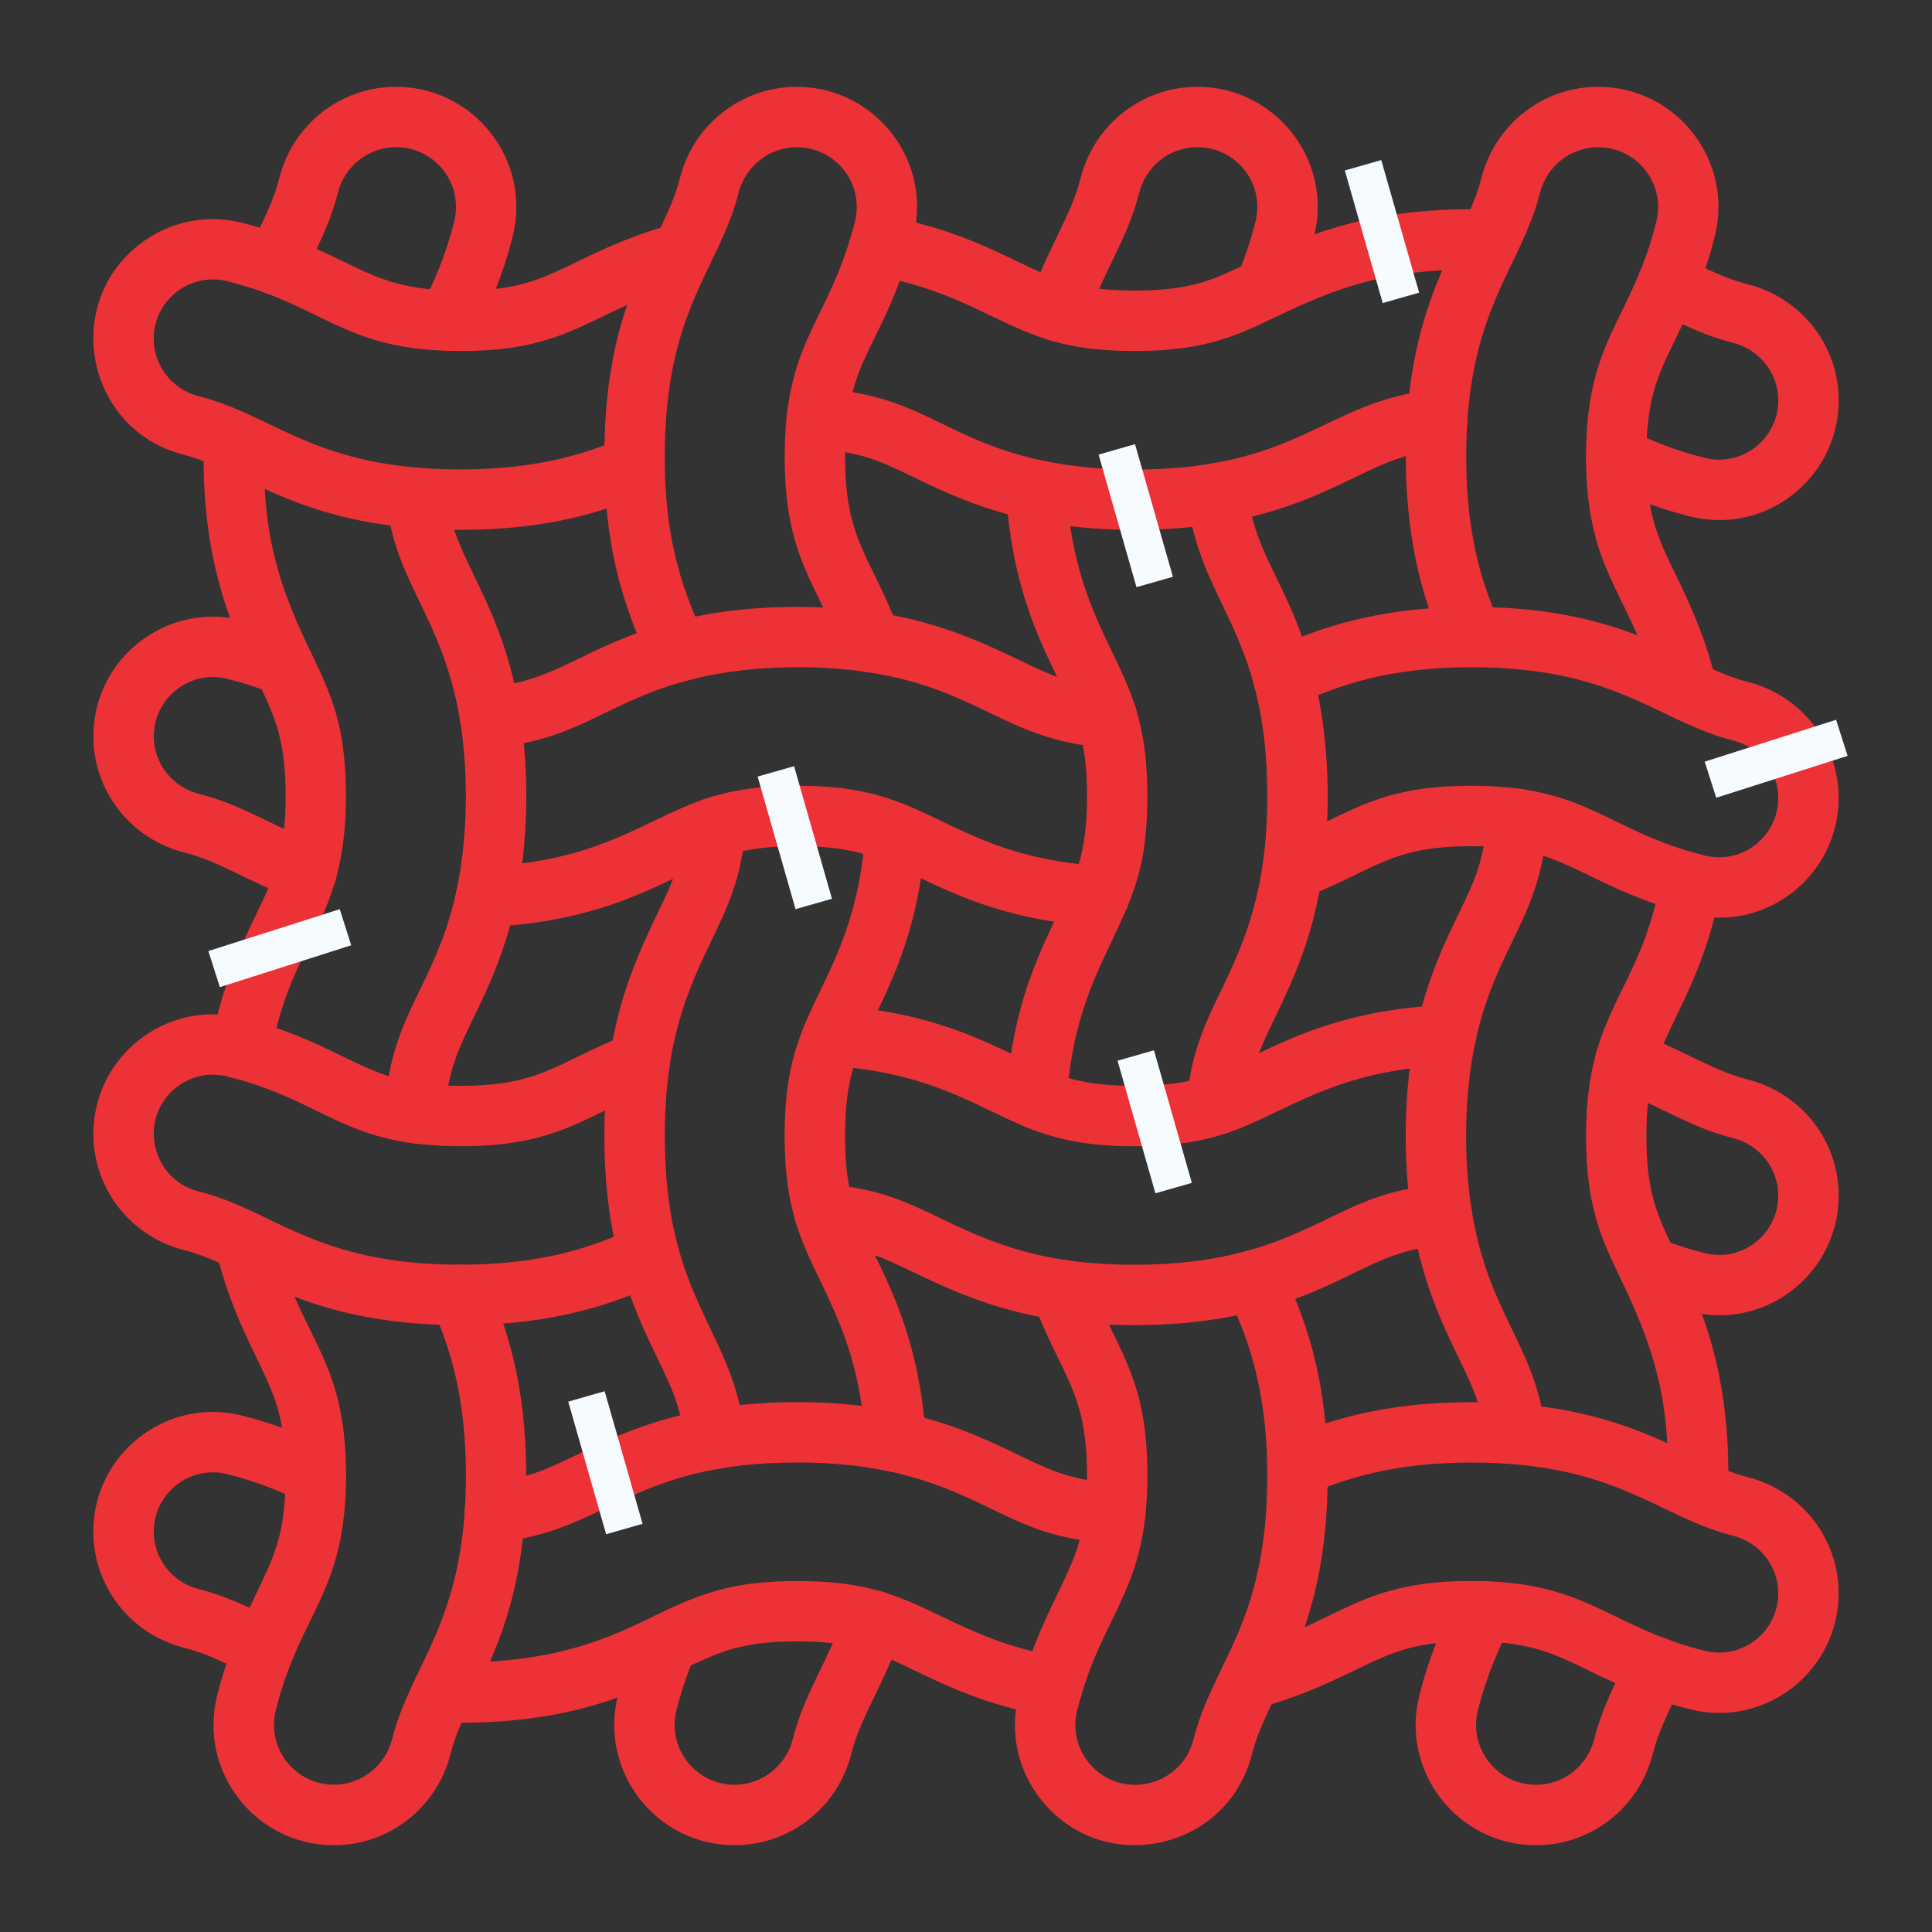 <svg width="102" height="102" viewBox="0 0 102 102" fill="none" xmlns="http://www.w3.org/2000/svg">
<rect x="0" y="0" width="102" height="102" fill="#333333" stroke="none"/>
<path d="M59.896 18.53C56.357 18.53 54.703 17.824 52.364 16.695C50.731 15.907 48.885 15.014 46.167 14.553C45.298 14.406 44.716 13.584 44.864 12.715C45.011 11.846 45.833 11.264 46.702 11.412C51.54 12.233 53.886 14.174 56.309 14.898C57.329 15.204 58.437 15.341 59.899 15.341C63.109 15.341 64.197 14.68 66.104 13.795C68.514 12.631 71.816 11.045 77.689 11.045C78.021 11.045 78.361 11.051 78.698 11.061C79.577 11.088 80.27 11.822 80.241 12.705C80.215 13.584 79.48 14.277 78.598 14.248C73.222 14.082 70.494 15.254 67.421 16.697C65.3 17.724 63.623 18.53 59.896 18.53ZM66.078 13.811C66.075 13.813 66.072 13.813 66.07 13.816C66.072 13.813 66.075 13.811 66.078 13.811ZM54.376 27.434C51.711 26.868 49.794 25.944 48.256 25.201C46.528 24.366 45.388 23.816 43.041 23.703C42.162 23.66 41.485 22.913 41.527 22.033C41.569 21.153 42.317 20.476 43.197 20.518C48.593 20.779 49.762 23.194 55.043 24.316C56.536 24.632 58.124 24.788 59.899 24.788C68.65 24.788 69.981 21.143 75.722 20.582C76.599 20.497 77.378 21.137 77.463 22.012C77.549 22.889 76.907 23.668 76.032 23.753C74.155 23.937 73.117 24.437 71.542 25.196C69.82 26.028 67.679 27.06 64.537 27.6C61.487 28.124 57.629 28.124 54.376 27.434ZM89.237 27.268C87.339 26.797 85.853 26.154 84.65 25.588C83.854 25.214 83.512 24.264 83.886 23.468C84.26 22.673 85.211 22.331 86.006 22.704C87.123 23.229 88.379 23.771 90.004 24.174C91.987 24.666 93.883 23.165 93.883 21.137C93.883 19.702 92.901 18.454 91.492 18.098C89.949 17.709 88.779 17.092 87.352 16.41C86.556 16.031 86.222 15.08 86.601 14.285C86.981 13.489 87.931 13.155 88.727 13.534C90.107 14.193 91.065 14.704 92.274 15.009C95.1 15.723 97.073 18.243 97.073 21.14C97.073 25.201 93.259 28.264 89.237 27.268ZM24.314 27.974C15.939 27.974 13.047 24.854 9.726 24.016C4.606 22.726 3.221 16.144 7.35 12.913C8.891 11.706 10.864 11.288 12.76 11.757C13.56 11.957 14.327 12.194 15.104 12.481C19.041 13.94 19.886 15.344 24.311 15.344C27.313 15.344 28.498 14.772 30.46 13.824L30.466 13.821C31.859 13.15 33.436 12.389 35.588 11.825C36.599 11.559 37.587 12.325 37.587 13.366C37.587 14.119 37.063 14.751 36.36 14.917C34.524 15.401 33.165 16.057 31.851 16.692C31.846 16.695 31.843 16.695 31.846 16.695C29.676 17.743 27.835 18.643 23.639 18.52C18.069 18.362 16.984 16.086 11.993 14.846C10.021 14.356 8.114 15.852 8.114 17.882C8.114 19.318 9.097 20.566 10.505 20.922C14.532 21.941 16.681 24.785 24.311 24.785C28.483 24.785 31.074 23.895 32.867 23.118C33.676 22.768 34.614 23.139 34.964 23.948C35.314 24.756 34.943 25.694 34.134 26.044C32.064 26.942 29.073 27.974 24.314 27.974ZM89.237 48.261C84.597 47.11 83.07 45.267 79.88 44.811C79.235 44.719 78.516 44.674 77.686 44.674C73.365 44.674 72.609 45.936 68.806 47.413C67.766 47.816 66.636 47.052 66.636 45.928C66.636 45.235 67.076 44.648 67.692 44.426C71.234 43.041 72.564 41.485 77.686 41.485C83.875 41.485 84.813 43.879 90.004 45.167C91.995 45.659 93.883 44.15 93.883 42.13C93.883 40.695 92.901 39.446 91.492 39.091C87.507 38.085 85.382 35.243 77.739 35.227H77.686C73.304 35.227 70.639 36.183 68.413 37.218C67.615 37.59 66.667 37.242 66.296 36.444C65.925 35.646 66.272 34.698 67.07 34.327C69.506 33.197 72.672 32.041 77.686 32.041H77.742C86.064 32.056 88.972 35.167 92.271 35.999C95.097 36.713 97.07 39.233 97.07 42.13C97.073 46.194 93.259 49.257 89.237 48.261ZM24.069 47.416C24.029 46.536 24.709 45.791 25.588 45.751C31.761 45.472 34.084 43.218 37.26 42.167C38.688 41.695 40.181 41.485 42.104 41.485C45.712 41.485 47.373 42.23 49.638 43.32C51.722 44.326 54.079 45.464 58.137 45.725C59.017 45.78 59.683 46.539 59.625 47.418C59.57 48.298 58.811 48.964 57.932 48.906C53.51 48.622 50.866 47.453 48.229 46.183C46.307 45.256 45.109 44.674 42.101 44.674C39.125 44.674 37.932 45.238 35.954 46.194C33.629 47.316 30.74 48.711 25.73 48.938C24.867 48.977 24.111 48.303 24.069 47.416ZM58.329 39.467C53.057 39.078 51.73 36.37 45.754 35.48C42.986 35.067 39.288 35.106 36.21 35.949C31.901 37.126 30.511 39.091 26.004 39.457C25.127 39.528 24.358 38.875 24.287 37.998C24.216 37.121 24.869 36.352 25.746 36.281C29.454 35.98 30.745 34.14 35.367 32.876C37.424 32.315 39.628 32.041 42.101 32.041C47.468 32.041 50.576 33.286 53.742 34.816C55.39 35.612 56.475 36.136 58.559 36.289C59.435 36.355 60.096 37.118 60.031 37.995C59.973 38.87 59.214 39.533 58.329 39.467ZM15.628 47.497C13.042 46.523 11.604 45.48 9.729 45.006C6.903 44.292 4.93 41.772 4.93 38.875C4.93 34.766 8.786 31.759 12.765 32.744C13.713 32.978 14.63 33.273 15.565 33.645C16.384 33.968 16.784 34.895 16.46 35.712C16.136 36.531 15.209 36.931 14.393 36.607C13.589 36.289 12.807 36.038 11.999 35.838C10.024 35.348 8.119 36.844 8.119 38.875C8.119 40.31 9.102 41.559 10.511 41.914C12.805 42.493 14.316 43.592 16.755 44.513C17.579 44.824 17.995 45.743 17.685 46.568C17.369 47.395 16.45 47.808 15.628 47.497ZM89.237 69.251C88.292 69.017 87.376 68.724 86.438 68.353C85.619 68.029 85.219 67.105 85.543 66.285C85.867 65.466 86.791 65.066 87.61 65.39C88.416 65.709 89.198 65.959 90.004 66.159C90.257 66.222 90.512 66.254 90.765 66.254C92.485 66.254 93.883 64.85 93.883 63.123C93.883 61.687 92.901 60.439 91.492 60.083C89.195 59.504 87.689 58.406 85.248 57.484C84.423 57.173 84.007 56.254 84.318 55.43C84.629 54.605 85.548 54.189 86.372 54.5C88.924 55.461 90.412 56.52 92.274 56.992C95.1 57.705 97.073 60.226 97.073 63.123C97.073 67.186 93.259 70.249 89.237 69.251ZM59.896 69.959C54.529 69.959 51.427 68.714 48.256 67.184C46.612 66.391 45.527 65.867 43.449 65.711C42.617 65.656 41.961 64.966 41.961 64.121C41.961 63.194 42.749 62.464 43.673 62.533C46.365 62.733 47.884 63.465 49.644 64.316C52.406 65.651 55.043 66.773 59.899 66.773C62.085 66.773 64.015 66.536 65.793 66.051C70.107 64.874 71.492 62.909 75.996 62.543C76.873 62.472 77.642 63.125 77.713 64.002C77.784 64.879 77.131 65.648 76.254 65.719C72.532 66.022 71.276 67.855 66.633 69.125C64.574 69.686 62.369 69.959 59.896 69.959ZM59.896 60.515C57.571 60.515 55.896 60.215 54.113 59.483C51.5 58.408 49.099 56.612 43.86 56.275C42.981 56.22 42.314 55.461 42.372 54.582C42.428 53.702 43.186 53.038 44.066 53.094C49.991 53.473 52.875 55.525 55.327 56.533C56.483 57.01 57.703 57.326 59.896 57.326C62.867 57.326 64.063 56.765 66.035 55.812L66.046 55.806C68.369 54.684 71.258 53.291 76.264 53.062C77.144 53.023 77.889 53.702 77.929 54.582C77.968 55.461 77.289 56.207 76.409 56.246C72.28 56.433 69.925 57.471 67.418 58.682C66.53 59.112 65.693 59.514 64.734 59.831C63.309 60.305 61.816 60.515 59.896 60.515ZM24.314 69.959H24.258C15.954 69.946 13.002 66.825 9.729 66.001C6.903 65.287 4.93 62.767 4.93 59.87C4.93 55.77 8.778 52.751 12.765 53.739C17.392 54.885 18.938 56.733 22.122 57.189C22.77 57.281 23.487 57.326 24.316 57.326C28.638 57.326 29.378 56.07 33.194 54.587C34.016 54.268 34.938 54.674 35.256 55.496C35.575 56.317 35.169 57.239 34.348 57.558C30.774 58.946 29.454 60.513 24.314 60.513C18.09 60.513 17.232 58.129 11.996 56.831C11.056 56.599 10.079 56.807 9.318 57.402C7.277 58.998 7.948 62.259 10.508 62.907C14.48 63.907 16.623 66.754 24.261 66.77H24.314C28.696 66.77 31.361 65.814 33.587 64.779C34.385 64.408 35.333 64.755 35.704 65.553C36.075 66.351 35.728 67.299 34.93 67.671C32.494 68.803 29.328 69.959 24.314 69.959ZM89.237 90.244C88.439 90.046 87.639 89.799 86.894 89.519C82.864 88.023 82.137 86.657 77.686 86.657C74.684 86.657 73.499 87.228 71.537 88.176C70.212 88.816 68.564 89.612 66.407 90.175C65.395 90.438 64.41 89.675 64.41 88.634C64.41 87.881 64.934 87.249 65.638 87.083C70.805 85.719 71.708 83.285 78.358 83.48C83.894 83.638 85.087 85.932 90.004 87.154C91.995 87.647 93.883 86.138 93.883 84.118C93.883 82.682 92.901 81.434 91.492 81.079C87.52 80.075 85.337 77.215 77.686 77.215C73.512 77.215 70.921 78.108 69.13 78.882C68.321 79.232 67.384 78.861 67.034 78.055C66.683 77.247 67.055 76.309 67.86 75.959C69.933 75.061 72.925 74.028 77.686 74.028C86.025 74.028 88.974 77.154 92.271 77.987C95.097 78.7 97.07 81.221 97.07 84.118C97.073 88.179 93.259 91.242 89.237 90.244ZM24.314 90.952C23.974 90.952 23.631 90.947 23.3 90.936C22.42 90.907 21.73 90.17 21.759 89.29C21.788 88.411 22.523 87.721 23.405 87.749C23.703 87.76 24.008 87.765 24.314 87.765C29.473 87.765 32.28 86.412 34.535 85.324L34.548 85.319C37.16 84.012 38.917 83.472 42.106 83.472C45.733 83.472 47.416 84.234 49.636 85.305C51.666 86.285 53.341 87.025 55.835 87.447C56.704 87.594 57.286 88.416 57.139 89.285C56.992 90.154 56.17 90.736 55.301 90.589C50.468 89.769 48.111 87.823 45.696 87.099C44.677 86.793 43.568 86.657 42.106 86.657C39.035 86.657 37.919 87.249 35.922 88.192C33.508 89.356 30.202 90.952 24.314 90.952ZM58.806 81.481C55.812 81.337 54.213 80.565 52.362 79.672C50.9 78.966 49.249 78.171 46.96 77.684C45.467 77.368 43.879 77.212 42.104 77.212C33.355 77.212 32.022 80.857 26.278 81.418C25.401 81.505 24.622 80.863 24.537 79.988C24.451 79.111 25.093 78.332 25.968 78.247C27.848 78.063 28.886 77.563 30.46 76.802C32.183 75.969 34.324 74.937 37.463 74.4C40.492 73.878 44.355 73.873 47.621 74.568C50.286 75.135 52.204 76.059 53.742 76.802C55.472 77.636 56.612 78.187 58.956 78.3C59.836 78.342 60.513 79.09 60.471 79.97C60.434 80.841 59.691 81.524 58.806 81.481ZM13.273 88.466C11.891 87.805 10.935 87.299 9.726 86.994C6.9 86.28 4.928 83.76 4.928 80.863C4.928 76.762 8.775 73.744 12.762 74.731C14.661 75.203 16.147 75.846 17.35 76.412C18.146 76.786 18.488 77.737 18.114 78.532C17.74 79.327 16.789 79.67 15.994 79.296C14.877 78.772 13.621 78.229 11.996 77.826C10.024 77.336 8.117 78.832 8.117 80.863C8.117 82.298 9.099 83.546 10.508 83.902C12.049 84.292 13.213 84.903 14.648 85.59C15.444 85.969 15.778 86.92 15.399 87.715C15.02 88.508 14.069 88.843 13.273 88.466Z" fill="#ED3237"/>
<path d="M17.627 97.418C13.503 97.418 10.466 93.549 11.461 89.538C12.038 87.212 12.773 85.743 13.545 84.097C14.501 82.116 15.078 80.923 15.078 77.892V77.85C15.072 74.85 14.498 73.66 13.545 71.687C12.834 70.218 11.951 68.387 11.377 65.893C11.148 64.895 11.907 63.942 12.931 63.942C13.7 63.942 14.343 64.487 14.493 65.211C15.773 70.721 18.256 71.479 18.267 77.844V77.889C18.267 84.155 15.849 85.084 14.559 90.299C14.063 92.293 15.573 94.223 17.629 94.223C19.081 94.223 20.345 93.227 20.706 91.803C21.719 87.778 24.598 85.64 24.598 77.887C24.598 73.607 23.692 70.994 22.805 69.006C22.446 68.203 22.807 67.26 23.61 66.902C24.414 66.544 25.357 66.904 25.715 67.708C26.678 69.87 27.782 72.98 27.782 77.884C27.782 86.422 24.653 89.166 23.792 92.58C23.076 95.432 20.54 97.418 17.627 97.418ZM12.444 56.944C11.577 56.789 11.003 55.959 11.159 55.093C12.02 50.318 13.95 48.021 14.659 45.564C14.946 44.574 15.078 43.452 15.078 42.033C15.078 39.178 14.593 37.964 13.539 35.82C12.294 33.239 10.579 29.649 10.761 23.239C10.785 22.359 11.519 21.664 12.399 21.691C13.279 21.714 13.971 22.449 13.948 23.329C13.813 28.135 14.69 30.884 16.415 34.445C17.448 36.584 18.264 38.274 18.264 42.035C18.264 48.777 15.415 49.462 14.295 55.661C14.14 56.523 13.313 57.102 12.444 56.944ZM21.801 60.357C20.922 60.307 20.253 59.551 20.303 58.674C20.605 53.46 22.984 52.175 24.103 47.005C24.719 44.163 24.724 40.745 24.303 38.122C23.847 35.28 22.928 33.376 22.117 31.696L22.114 31.688C21.343 30.087 20.674 28.704 20.4 26.481C20.292 25.607 20.914 24.811 21.788 24.703C22.662 24.595 23.458 25.217 23.566 26.091C23.776 27.793 24.285 28.846 24.988 30.302C24.99 30.308 24.993 30.313 24.99 30.31C25.852 32.093 26.924 34.313 27.453 37.616C27.937 40.634 27.922 44.448 27.221 47.679C26.65 50.321 25.728 52.227 24.988 53.76C24.163 55.472 23.618 56.599 23.487 58.859C23.434 59.733 22.686 60.407 21.801 60.357ZM22.997 18.364C22.204 17.982 21.87 17.029 22.251 16.236C22.905 14.88 23.526 13.513 23.979 11.693C24.477 9.681 22.955 7.769 20.908 7.769C19.457 7.769 18.193 8.765 17.832 10.19C17.406 11.878 16.705 13.131 15.997 14.648C15.623 15.446 14.675 15.789 13.879 15.417C13.081 15.043 12.736 14.095 13.11 13.3C13.824 11.772 14.406 10.742 14.743 9.41C15.457 6.568 17.99 4.583 20.906 4.583C24.993 4.583 28.072 8.417 27.071 12.46C26.547 14.575 25.82 16.168 25.122 17.619C24.743 18.412 23.79 18.746 22.997 18.364ZM34.35 35.096C32.765 31.748 31.906 28.604 31.906 24.105C31.906 15.583 35.032 12.826 35.896 9.41C36.612 6.568 39.149 4.583 42.062 4.583C45.564 4.583 48.416 7.427 48.416 10.924C48.416 11.833 48.229 12.544 47.961 13.442C46.481 18.414 44.614 19.086 44.614 24.105C44.614 28.593 45.983 29.323 47.487 33.349C47.795 34.174 47.376 35.093 46.552 35.401C45.727 35.709 44.808 35.291 44.5 34.466C43.099 30.713 41.427 29.423 41.427 24.108C41.427 18.219 43.534 17.142 44.908 12.533C45.164 11.68 45.232 11.335 45.232 10.927C45.232 9.189 43.813 7.772 42.064 7.772C40.613 7.772 39.349 8.767 38.988 10.192C37.964 14.248 35.096 16.323 35.096 24.108C35.096 28.116 35.836 30.782 37.231 33.737C37.608 34.532 37.268 35.483 36.473 35.859C35.675 36.231 34.727 35.891 34.35 35.096ZM36.152 76.135C35.959 74.294 35.459 73.259 34.703 71.692C34.071 70.386 33.286 68.758 32.72 66.641C32.175 64.6 31.909 62.414 31.909 59.965C31.909 54.561 33.16 51.435 34.706 48.237C35.488 46.615 36.007 45.543 36.178 43.544C36.254 42.667 37.023 42.017 37.903 42.093C38.78 42.169 39.431 42.941 39.354 43.818C39.133 46.402 38.411 47.895 37.577 49.625C36.297 52.275 35.098 54.969 35.098 59.965C35.098 68.751 38.73 70.125 39.325 75.803C39.417 76.678 38.783 77.463 37.906 77.555C37.023 77.644 36.241 77.007 36.152 76.135ZM45.701 76.222C45.335 70.141 43.049 67.892 42.03 64.59C41.616 63.244 41.424 61.774 41.424 59.965C41.424 56.394 42.143 54.713 43.273 52.375C44.279 50.292 45.417 47.932 45.691 43.884C45.749 43.007 46.51 42.341 47.389 42.401C48.266 42.459 48.933 43.22 48.872 44.1C48.474 49.978 46.439 52.883 45.435 55.298C44.94 56.483 44.614 57.731 44.614 59.965C44.614 61.237 44.708 62.446 45.08 63.655C45.946 66.475 48.48 69.285 48.885 76.03C48.938 76.909 48.269 77.663 47.389 77.718C46.489 77.766 45.754 77.083 45.701 76.222ZM38.783 97.418C34.658 97.418 31.625 93.549 32.617 89.538C32.899 88.397 33.273 87.283 33.763 86.132C34.108 85.321 35.043 84.945 35.851 85.287C36.663 85.629 37.039 86.567 36.697 87.376C36.27 88.384 35.957 89.314 35.712 90.302C35.217 92.298 36.728 94.226 38.783 94.226C40.234 94.226 41.498 93.23 41.859 91.805C42.478 89.351 43.7 87.768 44.648 85.042C44.937 84.21 45.846 83.77 46.676 84.06C47.508 84.35 47.948 85.258 47.658 86.088C47.176 87.473 46.628 88.611 46.144 89.612C45.622 90.691 45.211 91.542 44.948 92.582C44.232 95.432 41.698 97.418 38.783 97.418ZM55.324 17.932C54.492 17.643 54.052 16.734 54.342 15.904C55.348 13.013 56.544 11.419 57.049 9.41C57.766 6.568 60.302 4.583 63.215 4.583C67.302 4.583 70.381 8.417 69.38 12.46C69.098 13.6 68.724 14.714 68.234 15.865C67.984 16.455 67.407 16.837 66.767 16.837C65.598 16.837 64.84 15.623 65.316 14.58C65.735 13.587 66.043 12.668 66.285 11.693C66.786 9.673 65.253 7.769 63.215 7.769C61.764 7.769 60.499 8.765 60.139 10.19C59.52 12.641 58.298 14.229 57.35 16.953C57.063 17.785 56.154 18.222 55.324 17.932ZM54.611 59.599C53.734 59.541 53.067 58.78 53.128 57.903C53.52 52.064 55.535 49.175 56.565 46.705C57.06 45.517 57.389 44.271 57.389 42.038C57.389 39.117 56.87 37.932 55.856 35.836C54.763 33.571 53.404 30.755 53.115 25.973C53.062 25.093 53.731 24.34 54.611 24.285C55.488 24.232 56.243 24.901 56.299 25.78C56.667 31.867 58.961 34.126 59.97 37.413C60.384 38.759 60.576 40.226 60.576 42.038C60.576 45.772 59.801 47.313 58.727 49.625C57.721 51.711 56.581 54.071 56.309 58.119C56.251 58.99 55.496 59.657 54.611 59.599ZM64.239 59.915C64.194 59.915 64.147 59.912 64.102 59.91C63.225 59.833 62.575 59.062 62.651 58.184C62.872 55.601 63.594 54.108 64.429 52.377C65.677 49.794 66.907 47.068 66.907 42.035C66.907 33.239 63.275 31.893 62.68 26.199C62.588 25.325 63.225 24.54 64.1 24.448C64.974 24.356 65.759 24.993 65.851 25.867C66.217 29.362 68.055 30.771 69.283 35.362C70.215 38.849 70.281 42.96 69.807 46.159C69.343 49.343 68.377 51.527 67.297 53.76C66.512 55.385 65.996 56.457 65.825 58.456C65.754 59.285 65.058 59.915 64.239 59.915ZM54.935 94.979C53.723 93.43 53.299 91.447 53.773 89.538C54.303 87.404 55.001 85.872 55.851 84.11C56.841 82.05 57.389 80.894 57.389 77.894C57.389 73.404 56.028 72.696 54.519 68.653C54.21 67.829 54.629 66.91 55.453 66.602C56.278 66.293 57.197 66.712 57.505 67.537C57.889 68.569 58.316 69.451 58.73 70.304C59.762 72.443 60.578 74.134 60.578 77.894C60.578 84.11 58.156 85.126 56.868 90.307C56.633 91.257 56.844 92.245 57.447 93.017C59.062 95.082 62.361 94.402 63.015 91.813C64.042 87.739 66.907 85.706 66.907 77.897C66.907 77.734 66.907 77.586 66.904 77.449C66.836 72.996 65.769 70.376 64.771 68.271C64.395 67.476 64.734 66.525 65.53 66.149C66.325 65.772 67.276 66.112 67.652 66.907C69.24 70.262 70.094 73.407 70.094 77.897C70.094 86.322 66.944 89.269 66.104 92.593C64.803 97.747 58.182 99.129 54.935 94.979ZM87.518 36.818C86.256 31.343 83.746 30.495 83.736 24.15V24.105C83.736 17.845 86.143 16.942 87.447 11.696C87.942 9.7 86.43 7.772 84.376 7.772C82.925 7.772 81.661 8.767 81.3 10.192C80.283 14.222 77.407 16.355 77.407 24.108C77.407 28.388 78.313 31 79.201 32.989C79.559 33.792 79.198 34.735 78.395 35.093C77.592 35.451 76.649 35.09 76.291 34.287C75.327 32.125 74.221 29.015 74.221 24.108C74.221 23.408 74.242 22.72 74.286 22.064C74.747 15.167 77.436 12.478 78.208 9.413C78.924 6.566 81.458 4.583 84.371 4.583C88.503 4.583 91.529 8.459 90.536 12.462C90.275 13.513 89.941 14.532 89.511 15.578C88.047 19.149 86.92 19.944 86.92 24.105V24.148C86.925 27.147 87.499 28.338 88.453 30.308C89.164 31.782 90.049 33.613 90.623 36.102C90.82 36.96 90.286 37.816 89.427 38.014C88.571 38.211 87.715 37.677 87.518 36.818ZM78.434 75.906C78.226 74.202 77.715 73.149 77.012 71.692C76.151 69.907 75.076 67.687 74.547 64.381C74.068 61.387 74.073 57.566 74.779 54.318C75.35 51.677 76.27 49.77 77.01 48.237C77.837 46.528 78.379 45.398 78.513 43.139C78.563 42.259 79.319 41.59 80.196 41.64C81.076 41.69 81.745 42.446 81.695 43.323C81.389 48.538 79.014 49.818 77.894 54.993C77.286 57.805 77.27 61.221 77.694 63.876C78.582 69.414 81.036 70.955 81.597 75.516C81.705 76.391 81.084 77.186 80.209 77.291C79.34 77.402 78.542 76.781 78.434 75.906ZM89.601 80.307C88.721 80.283 88.029 79.548 88.052 78.669C88.187 73.91 87.339 71.21 85.579 67.542C84.547 65.406 83.736 63.715 83.736 59.962C83.736 53.21 86.583 52.546 87.705 46.339C87.86 45.472 88.69 44.898 89.556 45.053C90.423 45.209 90.997 46.038 90.841 46.905C89.985 51.651 88.05 53.973 87.341 56.433C87.057 57.423 86.922 58.545 86.922 59.962C86.922 63.07 87.523 64.192 88.463 66.186C89.735 68.819 91.415 72.388 91.236 78.758C91.213 79.638 90.481 80.331 89.601 80.307ZM88.45 66.159C88.45 66.162 88.45 66.162 88.45 66.159V66.159ZM81.094 97.418C76.97 97.418 73.936 93.549 74.929 89.538C75.453 87.426 76.177 85.832 76.878 84.379C77.26 83.586 78.213 83.251 79.006 83.633C79.799 84.015 80.133 84.966 79.751 85.761C79.098 87.117 78.477 88.484 78.023 90.304C77.528 92.3 79.043 94.228 81.094 94.228C82.546 94.228 83.81 93.233 84.17 91.808C84.6 90.109 85.303 88.858 86.006 87.349C86.267 86.788 86.83 86.427 87.452 86.427C88.332 86.427 89.045 87.141 89.045 88.021C89.045 88.382 88.974 88.584 88.458 89.614C87.936 90.691 87.526 91.542 87.262 92.585C86.543 95.432 84.007 97.418 81.094 97.418Z" fill="#ED3237"/>
<line x1="30.962" y1="73.725" x2="32.962" y2="80.725" stroke="#F6FBFF" stroke-width="2"/>
<line x1="59.962" y1="55.725" x2="61.962" y2="62.725" stroke="#F6FBFF" stroke-width="2"/>
<line x1="40.962" y1="40.725" x2="42.962" y2="47.725" stroke="#F6FBFF" stroke-width="2"/>
<line x1="58.962" y1="23.725" x2="60.962" y2="30.725" stroke="#F6FBFF" stroke-width="2"/>
<line x1="71.962" y1="8.725" x2="73.962" y2="15.725" stroke="#F6FBFF" stroke-width="2"/>
<line x1="97.24" y1="38.953" x2="90.304" y2="41.164" stroke="#F6FBFF" stroke-width="2"/>
<line x1="18.24" y1="48.953" x2="11.304" y2="51.164" stroke="#F6FBFF" stroke-width="2"/>
</svg>
